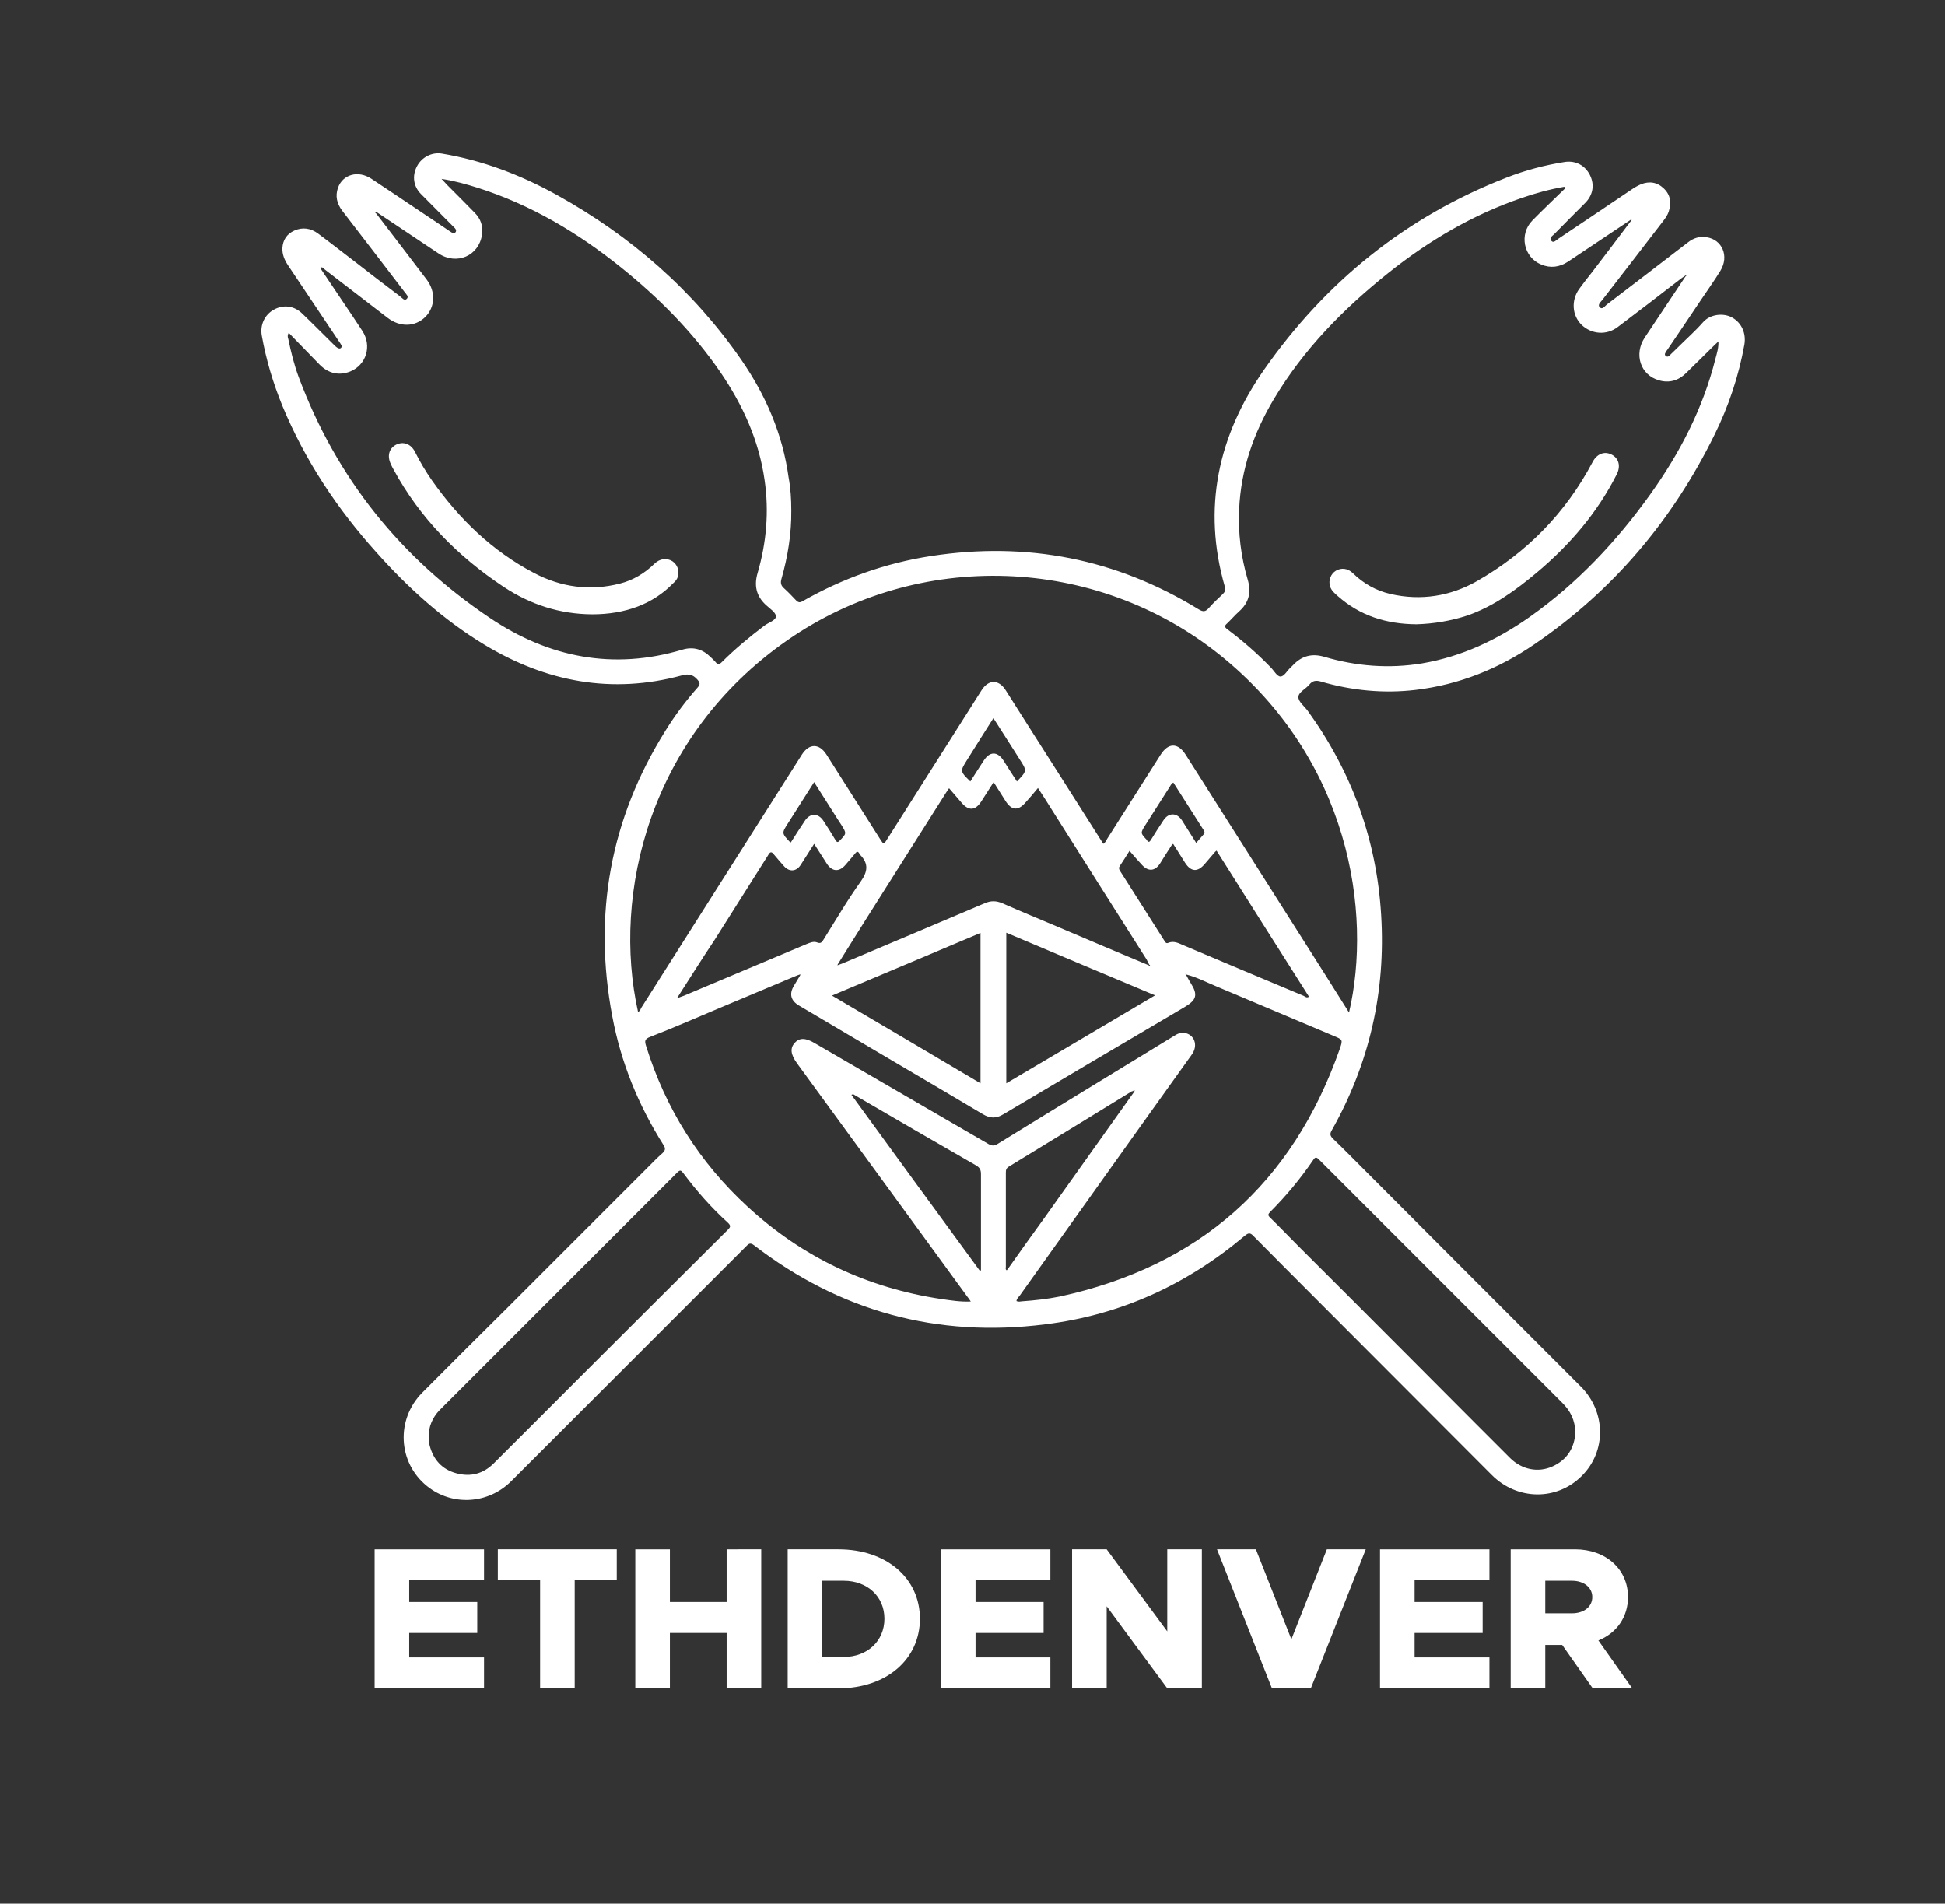 <?xml version="1.0" encoding="utf-8"?>
<!-- Generator: Adobe Illustrator 23.0.1, SVG Export Plug-In . SVG Version: 6.00 Build 0)  -->
<svg version="1.1" id="Layer_1" xmlns="http://www.w3.org/2000/svg" xmlns:xlink="http://www.w3.org/1999/xlink" x="0px" y="0px"
	 viewBox="0 0 860.3 841.9" style="enable-background:new 0 0 860.3 841.9;" xml:space="preserve">
<rect x="0" y="0" width="860.3" height="841.9" fill="#333333" stroke="none"/>
<style type="text/css">
	.st0{fill:#FFFFFF;}
</style>
<g>
	<path class="st0" d="M181,698.9v9.6h30.1v13.7H181V733h33.1v13.7h-48.4v-61.5h48.4v13.7H181z"/>
	<path class="st0" d="M238.9,698.9h-18.7v-13.7h52.6v13.7h-18.6v47.8h-15.3L238.9,698.9L238.9,698.9z"/>
	<path class="st0" d="M336.7,685.2v61.5h-15.3v-24.5h-25.1v24.5H281v-61.5h15.3v23.3h25.1v-23.3H336.7z"/>
	<path class="st0" d="M348.4,685.2h22.5c21.1,0,36,12.7,36,30.7s-14.9,30.8-36,30.8h-22.5V685.2z M373.2,732.8
		c10.5,0,18-7.1,18-16.9s-7.5-16.8-18-16.8h-9.5v33.7H373.2z"/>
	<path class="st0" d="M431.5,698.9v9.6h30.1v13.7h-30.1V733h33.1v13.7h-48.4v-61.5h48.4v13.7H431.5z"/>
	<path class="st0" d="M474.2,685.2h15.3l26.8,36.3v-36.3h15.3v61.5h-15.3l-26.8-36.3v36.3h-15.3V685.2z"/>
	<path class="st0" d="M604.1,685.2l-24.3,61.5h-17.2l-24.3-61.5h17.2l15.7,39.8l15.7-39.8H604.1z"/>
	<path class="st0" d="M625.7,698.9v9.6h30.1v13.7h-30.1V733h33.1v13.7h-48.4v-61.5h48.4v13.7H625.7z"/>
	<path class="st0" d="M704.5,746.7L691,727.5h-7.5v19.2h-15.3v-61.5h28.5c13.5,0,23.4,8.7,23.4,21.1c0,8.9-5.1,16-13.1,19.2
		l14.9,21.1h-17.4V746.7z M683.5,713.5h11.8c5.3,0,9-2.9,9-7.2s-3.8-7.2-9-7.2h-11.8V713.5z"/>
</g>
<g>
	<g>
		<g>
			<path class="st0" d="M350,225.8c0.1,10.1-1.5,20.3-4.4,30.4c-0.4,1.5-0.2,2.7,1,3.8c1.9,1.7,3.7,3.6,5.5,5.5c1,1,1.7,1.1,2.9,0.4
				c17.7-10.1,36.7-16.9,56.9-20c42.3-6.5,81.8,1.2,118.3,23.6c2,1.2,3,1.1,4.5-0.6c1.9-2.2,4.1-4.2,6.2-6.2
				c0.9-0.9,1.3-1.8,0.9-3.1c-10.1-34.9-3-67,17.4-96.2c27.2-38.8,62.6-67.5,107-84.8c8.4-3.3,17.1-5.6,26-7c4.8-0.7,9,1.6,11.1,5.9
				s1.3,8.8-2.2,12.3c-4.5,4.5-9,9-13.4,13.5c-0.8,0.9-2.7,1.8-1.5,3.2c1,1.2,2.2-0.4,3.2-1c10.8-7.2,21.6-14.5,32.3-21.7
				c1.3-0.9,2.7-1.7,4.1-2.3c3.7-1.5,7.2-1,10.2,1.9s3.3,6.4,2.1,10.2c-0.5,1.5-1.4,2.8-2.4,4.1c-9,11.7-18,23.4-27,35
				c-0.7,0.9-2.2,2.1-1.1,3.2c1.2,1.2,2.2-0.5,3.1-1.2c12-9.1,23.9-18.3,35.9-27.5c2.4-1.9,5.1-2.8,8.2-2.3c7,1,10.1,8.4,6.2,14.8
				c-2.8,4.6-6,9-9,13.5c-4.8,7.2-9.7,14.4-14.5,21.5c-0.1,0.1-0.2,0.3-0.3,0.4c-0.5,0.8-1.3,1.7-0.3,2.4c0.8,0.6,1.5-0.1,2.1-0.8
				c1.1-1.1,2.2-2.1,3.2-3.1c3.7-3.7,7.7-7.2,11.1-11.1c3.2-3.6,9-4.2,12.8-2.1c4.2,2.3,6.3,6.9,5.5,11.9c-2.5,14-7,27.4-13.3,40.1
				c-18.6,37.8-44.9,68.9-79.7,92.6c-15.8,10.8-33.2,17.8-52.4,20.1c-14.2,1.7-28.3,0.3-42-3.7c-2.1-0.6-3.6-0.4-5,1.3
				c-1.6,2-4.9,3.4-4.9,5.6c0,2,2.6,4,4.1,6c19.5,27,30.5,57,32.5,90.3c2.1,34-5.2,65.8-21.9,95.4c-0.9,1.6-0.6,2.4,0.6,3.6
				c5,4.8,9.8,9.7,14.7,14.6c31.6,31.7,63.2,63.3,94.9,95c11.2,11.2,11.4,28.7,0.4,39.6c-11,11-28.5,10.8-39.7-0.4
				c-17.1-17.1-34.1-34.2-51.2-51.3c-18.1-18.2-36.3-36.3-54.3-54.5c-1.4-1.5-2.2-1.4-3.8-0.1c-25.6,21.6-55,35.1-88.4,39.2
				c-47.6,6-90.6-5.7-128.7-35c-1.8-1.4-2.5-0.5-3.6,0.6c-34.6,34.6-69.2,69.2-103.8,103.8c-10.2,10.2-26.2,11.1-37.3,2.1
				c-12.8-10.4-13.8-29.4-2-41.3c12.5-12.6,25.1-25.1,37.7-37.6c20.6-20.6,41.2-41.2,61.9-61.9c2.2-2.2,4.3-4.4,6.6-6.4
				c1.4-1.3,1.4-2.2,0.4-3.7c-11.1-17.6-18.8-36.5-22.6-56.9c-8.5-45-0.9-87.2,23.5-126.2c4.2-6.8,9-13.2,14.3-19.2
				c1.2-1.4,1-2.1-0.1-3.4c-2-2.3-3.9-2.7-6.9-1.9c-31,8.4-60,2.9-87.2-13.5c-18.2-11-33.8-25.1-47.9-40.9
				c-17.4-19.3-31.6-40.7-41.6-64.8c-4.1-10-7.2-20.4-9.1-31c-0.9-4.8,1.3-9.4,5.4-11.6c4.2-2.3,9-1.7,12.6,1.9
				c4.7,4.5,9.2,9.1,13.9,13.7c0.5,0.5,1.1,1.1,1.7,1.4c0.4,0.2,0.9,0.4,1.4,0c0.4-0.4,0.4-0.9,0.1-1.4c-0.3-0.6-0.7-1.1-1.1-1.7
				c-7.5-11.2-15-22.4-22.5-33.6c-1.5-2.3-2.5-4.7-2.4-7.5c0.2-3.5,1.9-6.2,5.2-7.7c3.7-1.7,7.4-1.1,10.6,1.3
				c5.4,4,10.7,8.2,16.1,12.3c6.7,5.2,13.4,10.4,20.2,15.5c0.8,0.6,1.8,2.1,2.9,1.1c1.1-1.1-0.3-2.1-0.9-3
				c-9.2-12-18.4-24.1-27.7-36.1c-2.3-3.1-3.1-6.4-1.8-10.1c2.1-5.9,8.9-7.8,14.7-4c7.6,5,15.1,10.1,22.6,15.1
				c4.1,2.7,8.2,5.5,12.2,8.2c0.8,0.5,1.7,1.3,2.4,0.5c0.8-0.9,0-1.8-0.8-2.5c-4.8-4.8-9.6-9.7-14.4-14.5c-3.3-3.3-4-8-1.8-12.2
				c2.1-4.1,6.6-6.4,11-5.7c18,3,34.8,9.4,50.7,18.2c32.9,18.2,60.5,42.3,81.9,73.2c10.8,15.7,18.2,32.8,20.8,51.8
				C349.7,215.9,350,220.7,350,225.8z M746,121.7c0.1-0.1,0.2-0.1,0.4-0.2c-0.1-0.1-0.2-0.2-0.2-0.2
				C746.1,121.4,746,121.5,746,121.7c-0.3,0-0.5,0.2-0.7,0.3c-0.7,0.5-1.4,0.9-2,1.4c-9.2,7.1-18.4,14.2-27.7,21.2
				c-4.9,3.8-11.6,3.3-16-0.9c-4.3-4.2-4.7-10.9-1.1-15.9c1.8-2.5,3.7-4.9,5.6-7.3c5.8-7.6,11.6-15.2,17.3-22.8
				c0.1-0.2,0.4-0.4,0.3-0.4c-0.2-0.4-0.4-0.1-0.7,0.1c-9.1,6.1-18.3,12.2-27.4,18.3c-3.8,2.5-7.8,3-11.9,1.3
				c-7.8-3.2-9.9-13.4-3.9-19.5c4.8-4.9,9.7-9.5,14.6-14.3c-0.2-0.2-0.3-0.4-0.5-0.6c-6.4,1.1-12.6,2.8-18.7,4.9
				c-21.7,7.4-41.2,18.9-59.1,33.2c-19.9,15.9-37.6,33.9-50.7,55.9c-8.9,14.9-14.5,31-15.3,48.5c-0.5,10.7,0.8,21.1,3.8,31.3
				c1.6,5.5,0.6,10.1-3.8,14c-1.9,1.7-3.5,3.6-5.3,5.3c-1.3,1.1-1.2,1.7,0.2,2.7c6.8,5.1,13.2,10.7,19.1,16.8c1.4,1.4,2.7,3.9,4.2,4
				c1.7,0.1,3-2.6,4.5-3.9c0.4-0.4,0.8-0.8,1.2-1.2c3.9-4.1,8.4-5.2,13.8-3.6c14.2,4.2,28.6,5.3,43.2,2.9
				c17.6-3,33.2-10.4,47.7-20.6c20.9-14.8,38.3-33.3,53.2-54.1c13.1-18.3,23.4-38.1,28.9-60.1c0.6-2.3,1.4-4.6,1.3-7.6
				c-0.9,0.9-1.5,1.4-2.1,2c-4.1,4-8.2,8.1-12.3,12.1c-3.4,3.3-7.5,4.4-11.9,3.1c-8.2-2.3-11.2-11.5-6.3-18.9c6-9,12-18,18-27
				C745.8,122.1,745.9,121.9,746,121.7z M501.2,482.5c-0.2,0.1-0.5,0.1-0.7,0.2c-18.1,11.1-36.1,22.2-54.2,33.2
				c-1.3,0.8-1.4,1.6-1.4,2.8c0,13.8,0,27.6,0,41.5c0,0.5-0.3,1.2,0.4,1.6c0.4-0.5,0.8-1,1.2-1.6c5.1-7.2,10.2-14.4,15.4-21.5
				c13.3-18.6,26.5-37.3,39.8-55.9c0.1-0.2,0.2-0.5,0.2-0.5C501.6,482.1,501.4,482.2,501.2,482.5z M508.1,426.9
				c0.2,0.2,0.4,0.3,0.6,0c-0.1-0.1-0.2-0.2-0.4-0.3c-0.4-0.7-0.7-1.5-1.1-2.2c-14-22.1-28-44.1-41.9-66.2c-2-3.2-4-6.4-6.2-9.7
				c-1.9,2.3-3.6,4.3-5.4,6.3c-3.3,3.9-6.2,3.7-8.9-0.5c-1.7-2.7-3.5-5.5-5.3-8.4c-1.9,3-3.7,5.8-5.5,8.6c-2.6,4-5.5,4.2-8.6,0.6
				c-1.8-2.1-3.6-4.2-5.6-6.5c-0.6,0.8-0.9,1.3-1.3,1.9c-11.6,18.3-23.2,36.7-34.8,55c-4.4,7-8.7,13.9-13.1,20.9
				c-0.1,0.2-0.1,0.3-0.2,0.5c0.2-0.1,0.4-0.1,0.6-0.2c0.7-0.3,1.4-0.5,2.1-0.8c20.8-8.8,41.6-17.5,62.4-26.4c2.7-1.2,5.1-1.2,7.9,0
				c8.4,3.7,16.9,7.2,25.4,10.8C481.9,415.9,495,421.4,508.1,426.9z M353.7,431c-0.5,0.2-1,0.3-1.4,0.5c-11,4.6-22.1,9.3-33.1,13.9
				c-10.5,4.4-20.9,9-31.5,13.1c-2.7,1-2.6,2-1.9,4.2c8.6,27.6,23.5,51.3,44.8,70.9c24.4,22.5,53.1,36,85.8,40.9
				c4.2,0.6,8.4,1.3,13,1.1c-0.6-0.9-1-1.5-1.5-2.1c-25.1-34.4-50.3-68.9-75.4-103.3c-2.8-3.9-3.1-6.6-1-9c2.1-2.3,4.8-2.3,8.8,0.1
				c25.6,14.9,51.2,29.7,76.8,44.6c1.5,0.9,2.6,1,4.2,0c25.9-16,51.9-31.8,77.9-47.7c1.4-0.9,2.9-1.7,4.7-1.4
				c4.2,0.6,6.4,5.4,3.1,9.8c-25.4,35.4-50.6,70.9-75.9,106.3c-0.6,0.8-1.4,1.4-1.5,2.5c0.8,0.4,1.7,0.2,2.5,0.1
				c5.6-0.4,11.1-1,16.6-2.1c61.7-13.4,103-49.9,123.9-109.5c1.4-4.1,1.3-4.1-2.5-5.7c-17.3-7.3-34.6-14.6-51.9-21.9
				c-4.4-1.8-8.7-4.1-13.4-5.3c-0.1-0.1-0.2-0.2-0.3-0.3c0,0-0.1,0.1-0.2,0.1c0.1,0.1,0.2,0.2,0.3,0.3c0.7,1.2,1.3,2.5,2.1,3.7
				c3.2,5.1,2.6,7.4-2.6,10.5c-26.8,15.8-53.6,31.6-80.3,47.5c-3.2,1.9-5.8,1.9-9,0c-12.2-7.3-24.5-14.5-36.7-21.7
				c-14.9-8.8-29.8-17.6-44.7-26.4c-3.7-2.2-4.4-5.2-2.2-8.8c0.9-1.5,1.8-3,2.7-4.5c0-0.2,0.1-0.4,0.1-0.6
				C354,430.9,353.9,430.9,353.7,431z M166.9,94c-0.2-0.4-0.5-0.5-0.8-0.3c-0.4,0.3,0.1,0.5,0.3,0.7c7.4,9.7,14.9,19.4,22.3,29.2
				c4.1,5.4,3.8,12.2-0.6,16.6c-4.5,4.4-11.1,4.6-16.6,0.4c-9.4-7.2-18.7-14.4-28.1-21.6c-0.5-0.4-0.8-1.1-1.8-0.6
				c0.5,0.8,1,1.6,1.5,2.3c5.7,8.6,11.6,17.1,17.2,25.7c4.3,6.6,1.7,15-5.4,17.9c-5.1,2-9.7,0.8-13.5-3c-4.5-4.6-9-9.3-13.7-14.1
				c-0.7,1.3-0.4,2.1-0.2,2.7c1.2,5.8,2.6,11.5,4.7,17.1c16.7,44.6,45.2,79.9,84.5,106.3c26,17.5,54.5,23.2,85.2,14
				c4.7-1.4,8.9-0.2,12.4,3.3c0.7,0.7,1.5,1.4,2.1,2.1c1,1.3,1.7,1.3,2.9,0.1c5.8-5.8,12.2-11.1,18.8-16.1c1.8-1.4,5.2-2.3,5.1-4.2
				c-0.1-1.7-2.8-3.4-4.5-5c-4.3-4-5.2-8.7-3.6-14.1c3.9-13.4,5.1-27.1,3.1-41c-2.5-17.7-9.7-33.4-19.7-48
				c-12.2-17.7-27.2-32.8-43.9-46.2c-19-15.3-39.7-27.6-63.1-35.1c-5.1-1.6-10.3-3.1-16.2-4c1.2,1.2,1.8,2,2.6,2.8c4,4,8,8,12,12.1
				c2.7,2.7,3.9,6,3.3,9.8c-1.4,9.4-11.2,13.6-19.2,8.3C184.9,106,175.9,100,166.9,94z M596.7,447.8c10.3-44.1,0.4-112-57.2-158.2
				c-55-44-133.2-46.8-191.3-6.4c-61,42.4-77.6,112.2-66,164.3c0.9-0.3,1.1-1.2,1.5-1.9c23.7-37.3,47.3-74.6,71-111.9
				c3.2-5,7.6-5,10.8-0.1c7.9,12.5,15.9,25,23.8,37.5c1.6,2.5,1.6,2.5,3.2-0.1c13.9-21.9,27.8-43.9,41.7-65.8
				c3.1-4.8,7.5-4.8,10.6,0c8,12.6,16,25.3,24.1,37.9c6.4,10,12.7,20.1,19.1,30.1c0.9-0.6,1.3-1.4,1.7-2.2
				c7.9-12.4,15.8-24.9,23.7-37.3c3.4-5.3,7.6-5.3,11,0c20.8,32.7,41.5,65.5,62.3,98.2C590,437.2,593.3,442.4,596.7,447.8z
				 M696.8,633.7c-0.1-5.7-2.2-9.7-5.8-13.3c-35.9-35.9-71.7-71.7-107.6-107.6c-1.2-1.2-1.7-1.1-2.6,0.3
				c-5.6,8.2-11.9,15.8-18.9,22.8c-1.1,1.1-1.2,1.6,0,2.7c4.2,4.1,8.3,8.4,12.5,12.6c15.7,15.7,31.5,31.4,47.2,47.2
				c10.2,10.2,20.3,20.4,30.5,30.6c5.3,5.3,10.6,10.6,15.9,15.9c5.2,5.1,12.3,6.5,18.6,3.7C693.3,645.6,696.4,640.2,696.8,633.7z
				 M189.6,635.4c0.1,1.2,0.1,2.5,0.4,3.7c1.6,6.4,5.5,10.8,11.9,12.5c6.3,1.7,11.9,0.2,16.5-4.4c13.2-13.1,26.3-26.3,39.4-39.4
				c21.3-21.3,42.7-42.6,64.1-63.9c1.2-1.2,1.5-1.8,0-3.2c-7.3-6.6-13.8-14-19.7-21.9c-0.9-1.2-1.4-1.5-2.6-0.3
				c-35.1,35.1-70.2,70.2-105.3,105.3C191.3,627,189.6,630.9,189.6,635.4z M299.4,441.5c1.5-0.6,2.2-0.8,3-1.1
				c18.1-7.6,36.3-15.3,54.4-22.9c1.5-0.6,3.1-1.3,4.6-0.7c1.7,0.7,2.2-0.2,2.9-1.3c5.4-8.6,10.5-17.4,16.4-25.6
				c3.1-4.4,3.6-7.9-0.2-11.8c-0.2-0.2-0.3-0.4-0.4-0.6c-0.5-1-1.1-1-1.8-0.1c-1.5,1.8-3,3.6-4.5,5.3c-2.7,3-5.7,2.8-8-0.6
				c-1.9-2.9-3.7-5.9-5.7-8.9c-2.1,3.2-4,6.4-6,9.4c-1.9,2.9-5,3.1-7.3,0.5c-1.5-1.7-3-3.4-4.4-5.1c-1.2-1.6-1.8-1.3-2.7,0.3
				c-7.9,12.5-15.8,25-23.7,37.5C310.5,424,305.2,432.5,299.4,441.5z M499.6,376.3c-1.5,2.4-2.9,4.6-4.3,6.7c-0.5,0.7-0.4,1.3,0,2
				c6.6,10.3,13.1,20.7,19.7,31c0.4,0.6,0.7,1.4,1.7,1c2.3-1,4.4,0,6.4,0.9c17.8,7.5,35.7,15.1,53.5,22.5c0.7,0.3,1.3,1.1,2.4,0.4
				c-13.7-21.5-27.3-43.1-40.9-64.6c-0.4,0.3-0.5,0.4-0.6,0.5c-1.6,1.8-3.1,3.7-4.7,5.5c-3.1,3.6-6,3.4-8.6-0.6
				c-1.8-2.8-3.5-5.6-5.3-8.4c-0.4,0.3-0.5,0.4-0.6,0.5c-1.8,2.7-3.5,5.5-5.2,8.2c-2.2,3.4-5.2,3.7-8,0.6
				C503.3,380.6,501.5,378.5,499.6,376.3z M445.1,412.5c0,22.4,0,44.4,0,66.6c22-13,43.8-25.9,65.8-38.9
				C488.9,431,467.1,421.8,445.1,412.5z M433.7,479.1c0-22.3,0-44.3,0-66.5c-21.9,9.3-43.7,18.4-65.7,27.7
				C390.1,453.3,411.8,466.1,433.7,479.1z M433.4,562c0.2-0.1,0.3-0.1,0.5-0.2c0-0.8,0-1.6,0-2.5c0-13.3,0-26.7,0-40
				c0-1.9-0.5-2.9-2.2-3.9c-17.9-10.3-35.7-20.6-53.5-31c-0.4-0.2-0.7-0.7-1.6-0.2C395.6,510.3,414.5,536.2,433.4,562z M429.2,345.6
				c2-3.1,3.9-6.2,5.9-9.2c2.7-4.2,6.1-4.2,8.8,0c1.9,3.1,3.9,6.1,5.9,9.2c4.5-4.7,4.5-4.7,1.2-9.8c-0.8-1.3-1.6-2.5-2.4-3.8
				c-3-4.7-6-9.4-9.2-14.4c-4,6.3-7.8,12.3-11.6,18.4C424.6,341.1,424.6,341.1,429.2,345.6z M529.1,372.8c1.1-1.3,2.2-2.5,3.2-3.7
				c0.5-0.6,0.7-1,0.2-1.8c-4.5-7.1-9-14.1-13.5-21.2c-1,0.5-1.2,1.3-1.7,2c-3.6,5.6-7.1,11.2-10.7,16.8c-2.2,3.5-2.2,3.5,0.6,6.5
				c0.1,0.1,0.1,0.1,0.1,0.2c0.7,1.1,1.2,0.8,1.8-0.2c1.8-2.9,3.6-5.8,5.5-8.6c2.3-3.5,5.9-3.5,8.2,0
				C524.9,366.2,527,369.4,529.1,372.8z M349.6,372.6c0.2-0.1,0.3-0.1,0.3-0.2c2-3.1,4-6.3,6.1-9.4c2.3-3.5,5.9-3.5,8.2,0
				c1.9,2.9,3.7,5.7,5.4,8.6c0.6,0.9,0.9,1.1,1.8,0.2c3.1-3.2,3.1-3.2,0.8-6.9c-0.5-0.8-1-1.5-1.5-2.3c-3.5-5.5-7-11-10.6-16.7
				c-4,6.2-7.7,12.2-11.5,18.1C345.7,368.5,345.7,368.5,349.6,372.6z"/>
		</g>
		<g>
			<path class="st0" d="M626.5,276.1c-13.4-0.1-25-3.8-34.8-12.5c-1.4-1.2-2.8-2.4-3.4-4.3c-0.8-2.6,0.3-5.5,2.6-6.9
				c2.4-1.4,5.3-1.1,7.5,1.1c4.7,4.6,10.2,7.7,16.6,9.2c13.5,3.1,26.5,1,38.3-5.7c22-12.6,39.2-30.1,51.1-52.6
				c1.9-3.7,5.2-5,8.4-3.4s4.2,5.1,2.3,8.8c-8.6,17-20.7,31.1-35.2,43.3c-9.3,7.8-19.1,15-30.8,19.1
				C641.8,274.6,634,275.9,626.5,276.1z"/>
		</g>
		<g>
			<path class="st0" d="M261.9,271.7c-14.3-0.1-27.3-4.3-39.2-12.2c-20.3-13.5-37-30.4-48.7-52c-0.4-0.7-0.8-1.5-1.1-2.2
				c-1.8-3.7-0.8-7.1,2.4-8.7c3.2-1.5,6.5-0.3,8.3,3.3c2.2,4.4,4.7,8.6,7.5,12.6c12,17,26.6,31.2,45.1,40.9
				c11.9,6.3,24.7,8.1,38,4.7c5.9-1.5,11-4.6,15.4-8.9c2.3-2.2,5.4-2.5,7.8-1c2.2,1.5,3.2,4.2,2.4,6.8c-0.3,1.3-1.2,2.2-2.1,3
				C288.9,267.1,276.7,271.7,261.9,271.7z"/>
		</g>
	</g>
</g>
</svg>
